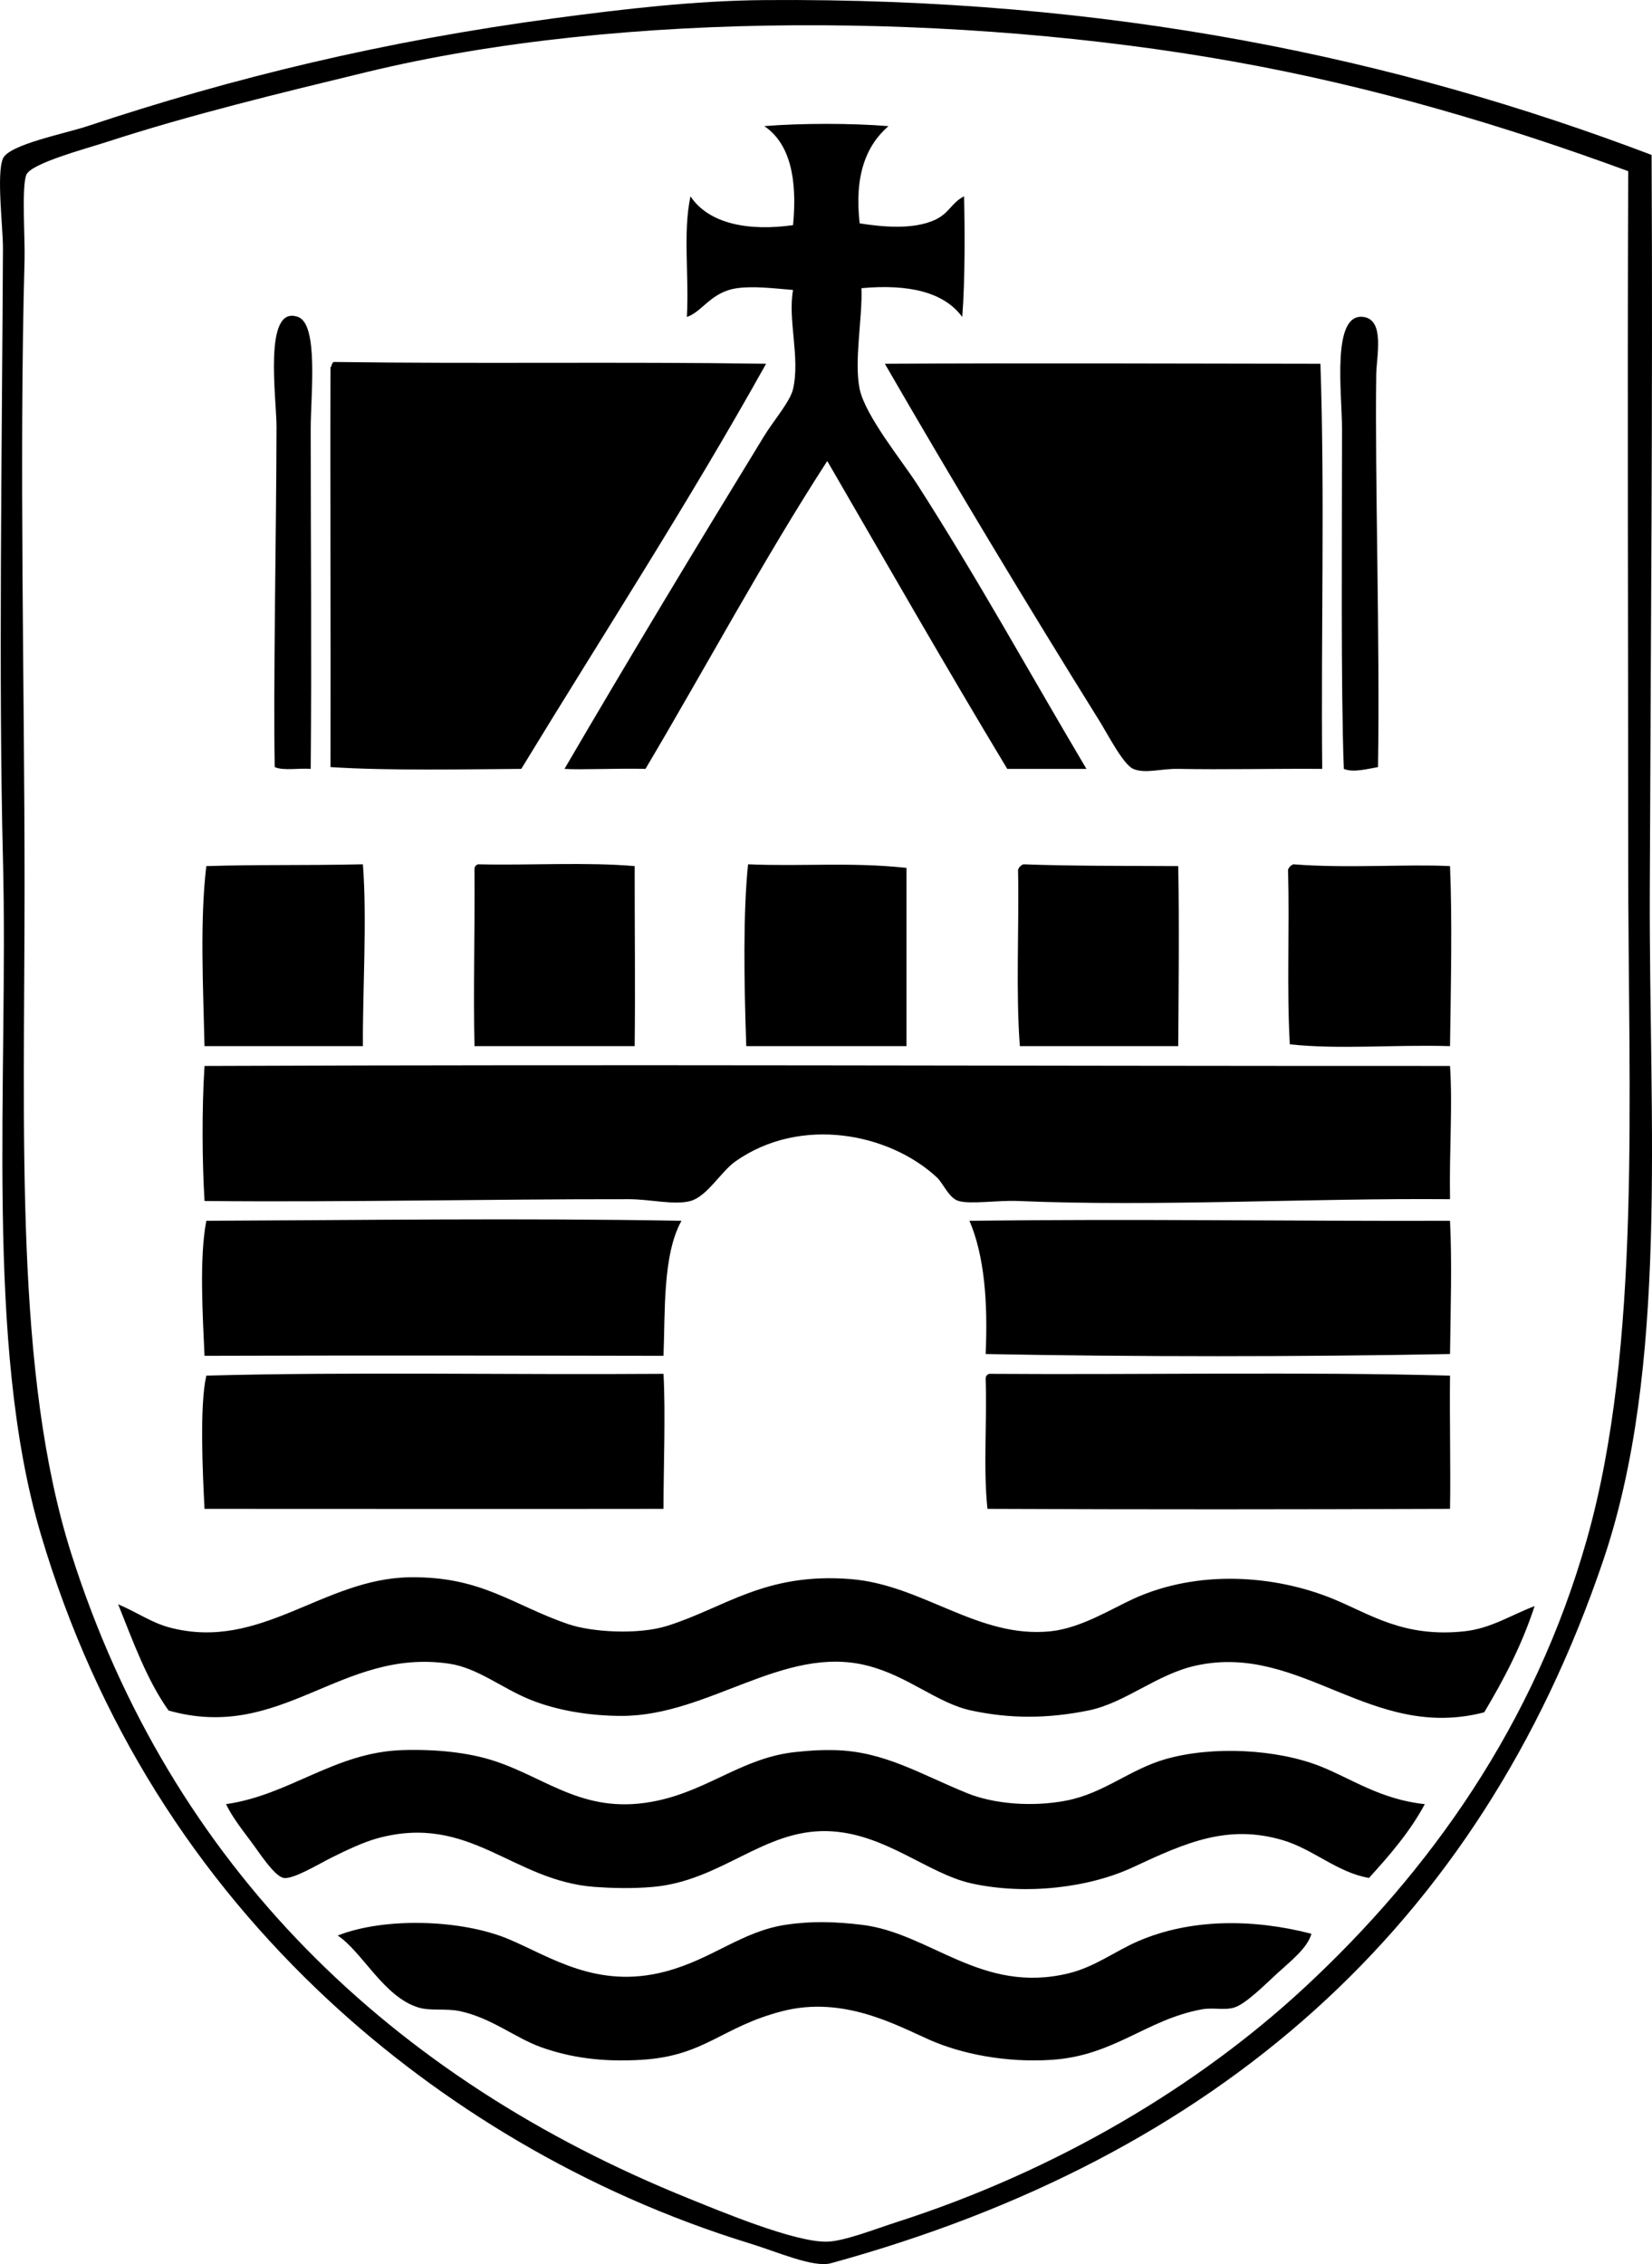 <?xml version="1.0" encoding="iso-8859-1"?>
<!-- Generator: Adobe Illustrator 19.2.0, SVG Export Plug-In . SVG Version: 6.00 Build 0)  -->
<svg version="1.1" xmlns="http://www.w3.org/2000/svg" xmlns:xlink="http://www.w3.org/1999/xlink" x="0px" y="0px"
	 viewBox="0 0 110.111 150.859" style="enable-background:new 0 0 110.111 150.859;" xml:space="preserve">
<g id="Faaborg-Midtfyn">
	<path style="fill-rule:evenodd;clip-rule:evenodd;" d="M110.084,10.323c0.086,16.88-0.061,32.696-0.12,49.066
		c-0.056,15.555,1.274,31.703-3.119,44.627c-8.304,24.428-25.758,39.732-51.465,46.786c-1.151,0.316-3.571-0.759-5.398-1.319
		c-11.082-3.404-20.697-9.345-28.071-16.195c-8.783-8.16-15.453-18.444-19.194-31.071c-3.776-12.742-2.144-30.035-2.52-44.987
		c-0.296-11.763-0.067-27.154,0-40.668c0.007-1.411-0.444-4.967,0-5.998C0.599,9.627,4.346,8.9,5.835,8.404
		c9.671-3.224,19.786-5.677,31.19-7.198c4.607-0.614,9.342-1.164,13.916-1.2C74.02-0.173,93.083,3.87,110.084,10.323z M82.132,4.085
		c-17.977-3.199-40.547-3.441-57.703,0.72c-5.774,1.401-11.749,2.84-17.394,4.679c-1.265,0.412-4.953,1.391-5.278,2.159
		c-0.325,0.767-0.083,4.269-0.12,5.639c-0.368,13.507,0.001,28.334,0,41.748c-0.001,16.554-0.688,32.54,3.119,44.507
		c6.644,20.892,21.395,34.979,41.147,42.947c2.022,0.816,7.079,2.943,9.237,2.88c1.153-0.034,3.186-0.84,4.679-1.32
		c10.666-3.43,20.066-9.065,27.112-15.595c8.392-7.776,15.339-17.545,18.835-29.871c3.656-12.893,2.759-29.472,2.759-45.227
		c0-16.743-0.06-29.291,0-45.946C100.351,8.403,91.588,5.767,82.132,4.085z"/>
	<path style="fill-rule:evenodd;clip-rule:evenodd;" d="M59.218,8.404c-1.499,1.3-2.282,3.316-1.919,6.478
		c1.499,0.238,3.572,0.442,5.038-0.24c0.937-0.436,1.105-1.158,1.92-1.56c0.053,1.952,0.076,5.577-0.12,8.038
		c-1.222-1.658-3.555-2.205-6.719-1.919c0.077,1.979-0.505,4.858-0.119,6.718c0.37,1.785,2.846,4.812,3.839,6.358
		c4.048,6.304,7.524,12.634,11.276,18.954c-1.76,0-3.519,0-5.278,0c-4.077-6.76-8.019-13.654-11.997-20.514
		c-4.273,6.603-8.066,13.687-12.116,20.514c-1.787-0.049-4.346,0.074-5.398,0c4.374-7.481,8.657-14.582,13.316-22.193
		c0.6-0.979,1.729-2.285,1.919-3.119c0.484-2.12-0.368-4.616,0-6.598c-1.327-0.112-2.621-0.27-3.719-0.12
		c-1.754,0.24-2.321,1.575-3.358,1.919c0.149-2.875-0.271-5.624,0.239-8.038c1.242,1.86,3.924,2.332,6.838,1.919
		c0.301-3.14-0.226-5.453-1.919-6.598C53.424,8.204,56.736,8.204,59.218,8.404z"/>
	<path style="fill-rule:evenodd;clip-rule:evenodd;" d="M20.71,51.231c-0.774-0.064-1.818,0.14-2.399-0.12
		c-0.103-5.423,0.107-15.576,0.12-22.673c0.004-1.879-0.912-8.182,1.439-7.318c1.375,0.505,0.84,5.204,0.84,7.438
		C20.71,36.691,20.777,43.448,20.71,51.231z"/>
	<path style="fill-rule:evenodd;clip-rule:evenodd;" d="M91.849,51.111c-0.642,0.107-1.651,0.39-2.279,0.12
		c-0.204-5.462-0.12-15.201-0.12-22.673c0-2.332-0.726-7.748,1.44-7.438c1.429,0.204,0.856,2.649,0.84,3.839
		C91.633,31.657,91.986,42.819,91.849,51.111z"/>
	<path style="fill-rule:evenodd;clip-rule:evenodd;" d="M22.269,24.119c9.695,0.135,19.074-0.027,28.792,0.12
		c-5.168,9.268-10.852,18.021-16.315,26.992c-3.638,0.023-8.757,0.138-12.717-0.12c0.024-8.721-0.032-19.81,0-26.632
		C22.132,24.382,22.1,24.15,22.269,24.119z"/>
	<path style="fill-rule:evenodd;clip-rule:evenodd;" d="M88.01,24.239c0.3,8.78,0.031,17.811,0.12,26.992
		c-2.955-0.025-6.659,0.059-9.598,0c-1.163-0.022-2.211,0.342-2.999,0c-0.668-0.29-1.693-2.299-2.279-3.239
		c-4.817-7.727-9.902-16.18-14.275-23.753C68.658,24.183,78.199,24.231,88.01,24.239z"/>
	<path style="fill-rule:evenodd;clip-rule:evenodd;" d="M24.189,57.589c0.283,3.707-0.025,8.498,0,12.116c-3.52,0-7.038,0-10.558,0
		c-0.087-3.963-0.317-8.312,0.12-11.996C17.374,57.598,19.896,57.678,24.189,57.589z"/>
	<path style="fill-rule:evenodd;clip-rule:evenodd;" d="M42.303,57.709c-0.004,4.399,0.046,7.883,0,11.996
		c-3.559,0-7.118,0-10.677,0c-0.086-3.709,0.03-7.573,0-11.757c-0.005-0.205,0.089-0.311,0.24-0.359
		C35.306,57.668,39.063,57.43,42.303,57.709z"/>
	<path style="fill-rule:evenodd;clip-rule:evenodd;" d="M60.419,57.829c0,3.958,0,7.917,0,11.876c-3.56,0-7.118,0-10.678,0
		c-0.152-4.321-0.213-8.925,0.12-12.116C53.488,57.744,56.736,57.428,60.419,57.829z"/>
	<path style="fill-rule:evenodd;clip-rule:evenodd;" d="M78.533,57.709c0.073,4.152,0.024,7.756,0,11.996c-3.518,0-7.038,0-10.557,0
		c-0.279-3.68-0.041-7.877-0.12-11.757c0.067-0.172,0.188-0.292,0.359-0.359C71.299,57.706,74.512,57.688,78.533,57.709z"/>
	<path style="fill-rule:evenodd;clip-rule:evenodd;" d="M96.648,57.709c0.152,3.545,0.058,7.865,0,11.996
		c-3.744-0.11-7.326,0.236-10.678-0.12c-0.213-3.772-0.012-7.609-0.119-11.637c0.066-0.172,0.187-0.292,0.359-0.359
		C89.736,57.873,93.83,57.565,96.648,57.709z"/>
	<path style="fill-rule:evenodd;clip-rule:evenodd;" d="M96.648,71.025c0.179,2.727-0.053,5.515,0,8.878
		c-9.483-0.08-19.509,0.511-28.792,0.12c-1.354-0.058-3.134,0.233-3.959,0c-0.65-0.185-1.036-1.183-1.439-1.56
		c-3.159-2.951-9.084-4.144-13.437-1.08c-0.972,0.685-1.886,2.334-2.999,2.64c-1.062,0.291-2.708-0.118-4.078-0.12
		c-9.503-0.011-18.641,0.21-28.312,0.12c-0.154-2.567-0.188-6.073,0-8.998C42.253,70.912,66.452,71.032,96.648,71.025z"/>
	<path style="fill-rule:evenodd;clip-rule:evenodd;" d="M45.423,81.342c-1.275,2.277-1.08,6.188-1.199,8.997
		c-9.811-0.017-20.341-0.034-30.592,0c-0.118-2.687-0.358-6.51,0.12-8.997C24.068,81.3,34.604,81.15,45.423,81.342z"/>
	<path style="fill-rule:evenodd;clip-rule:evenodd;" d="M96.648,81.342c0.138,2.769,0.039,5.857,0,8.878
		c-10.106,0.191-20.92,0.191-30.951,0c0.156-3.476-0.086-6.554-1.08-8.878C75.863,81.206,85.234,81.369,96.648,81.342z"/>
	<path style="fill-rule:evenodd;clip-rule:evenodd;" d="M13.752,91.659c9.772-0.265,20.099-0.044,30.472-0.12
		c0.145,2.562-0.001,6.398,0,8.997c-10.245,0.016-20.793-0.001-30.592,0C13.511,98.171,13.292,93.664,13.752,91.659z"/>
	<path style="fill-rule:evenodd;clip-rule:evenodd;" d="M65.936,91.539c10.311,0.072,20.905-0.148,30.712,0.12
		c-0.033,2.944,0.048,6.306,0,8.877c-11.301,0.039-19.316,0.047-30.831,0c-0.294-2.79-0.015-5.926-0.12-8.638
		C65.691,91.694,65.786,91.588,65.936,91.539z"/>
	<path style="fill-rule:evenodd;clip-rule:evenodd;" d="M102.286,107.015c-0.856,2.623-2.057,4.9-3.358,7.078
		c-7.547,1.964-12.185-4.643-19.194-3.119c-2.631,0.571-4.729,2.502-7.198,2.999c-2.706,0.544-5.179,0.56-7.798,0
		c-2.28-0.488-4.205-2.31-6.958-2.999c-5.539-1.387-10.53,3.344-16.315,3.358c-2.088,0.006-4.315-0.349-6.118-1.079
		c-1.916-0.777-3.505-2.118-5.398-2.399c-7.243-1.079-11.157,5.258-18.714,3.119c-1.446-2.033-2.365-4.594-3.359-7.078
		c1.392,0.599,2.234,1.237,3.478,1.56c6.052,1.565,10.159-3.274,15.956-3.359c4.786-0.071,6.86,1.852,10.557,3.119
		c1.574,0.54,4.673,0.724,6.598,0.12c3.846-1.205,6.513-3.575,12.236-3.119c4.804,0.383,8.487,3.974,13.317,3.479
		c2.012-0.206,4.054-1.489,5.519-2.16c4.319-1.975,9.442-1.588,13.316,0c2.468,1.012,4.694,2.598,8.757,2.16
		C99.369,108.504,100.652,107.641,102.286,107.015z"/>
	<path style="fill-rule:evenodd;clip-rule:evenodd;" d="M94.968,120.211c-1.007,1.872-2.351,3.408-3.719,4.918
		c-2.098-0.352-3.727-1.924-5.759-2.52c-3.643-1.067-6.396,0.134-9.957,1.8c-2.912,1.363-7.147,1.892-10.797,1.08
		c-2.933-0.652-5.808-3.387-9.598-3.479c-4.281-0.104-7.047,3.317-11.636,3.719c-1.375,0.121-2.758,0.078-3.839,0
		c-5.531-0.396-8.334-4.935-14.517-3.238c-0.898,0.246-2.026,0.771-3.119,1.319c-0.768,0.386-2.492,1.428-3.118,1.319
		c-0.628-0.108-1.675-1.758-2.16-2.399c-0.73-0.967-1.347-1.792-1.68-2.519c4.244-0.603,7.234-3.457,11.757-3.6
		c2.16-0.067,4.349,0.141,6.118,0.72c3.615,1.184,6.083,3.692,10.917,2.64c3.475-0.757,5.72-2.894,9.237-3.239
		c1.013-0.1,1.583-0.141,2.519-0.12c3.322,0.075,5.716,1.603,8.877,2.88c1.75,0.706,4.317,0.926,6.599,0.479
		c2.507-0.491,4.198-2.072,6.598-2.76c3.133-0.896,7.431-0.665,10.317,0.481C90.041,118.497,92.031,119.907,94.968,120.211z"/>
	<path style="fill-rule:evenodd;clip-rule:evenodd;" d="M87.411,128.848c-0.257,0.941-1.362,1.804-2.279,2.64
		c-0.776,0.706-2.096,2.05-2.88,2.279c-0.671,0.196-1.385-0.023-2.159,0.12c-3.678,0.675-5.808,3.075-9.957,3.359
		c-3.132,0.213-6.104-0.414-8.157-1.32c-2.233-0.984-5.759-2.968-9.838-1.919c-4.039,1.038-5.141,2.977-9.357,3.239
		c-2.646,0.164-4.771-0.146-6.719-0.84c-1.728-0.616-3.279-1.939-5.398-2.399c-0.915-0.2-1.968-0.003-2.759-0.24
		c-2.328-0.696-3.75-3.709-5.398-4.799c3.063-1.22,8.214-1.097,11.396,0.24c2.774,1.165,5.88,3.358,10.437,2.159
		c3.132-0.823,5.089-2.678,8.038-3.119c1.766-0.264,3.331-0.2,5.038,0c4.592,0.54,7.972,4.648,13.797,3.239
		c1.783-0.432,3.121-1.494,4.679-2.159C79.39,127.833,83.511,127.84,87.411,128.848z"/>
</g>
<g id="Layer_1">
</g>
</svg>
